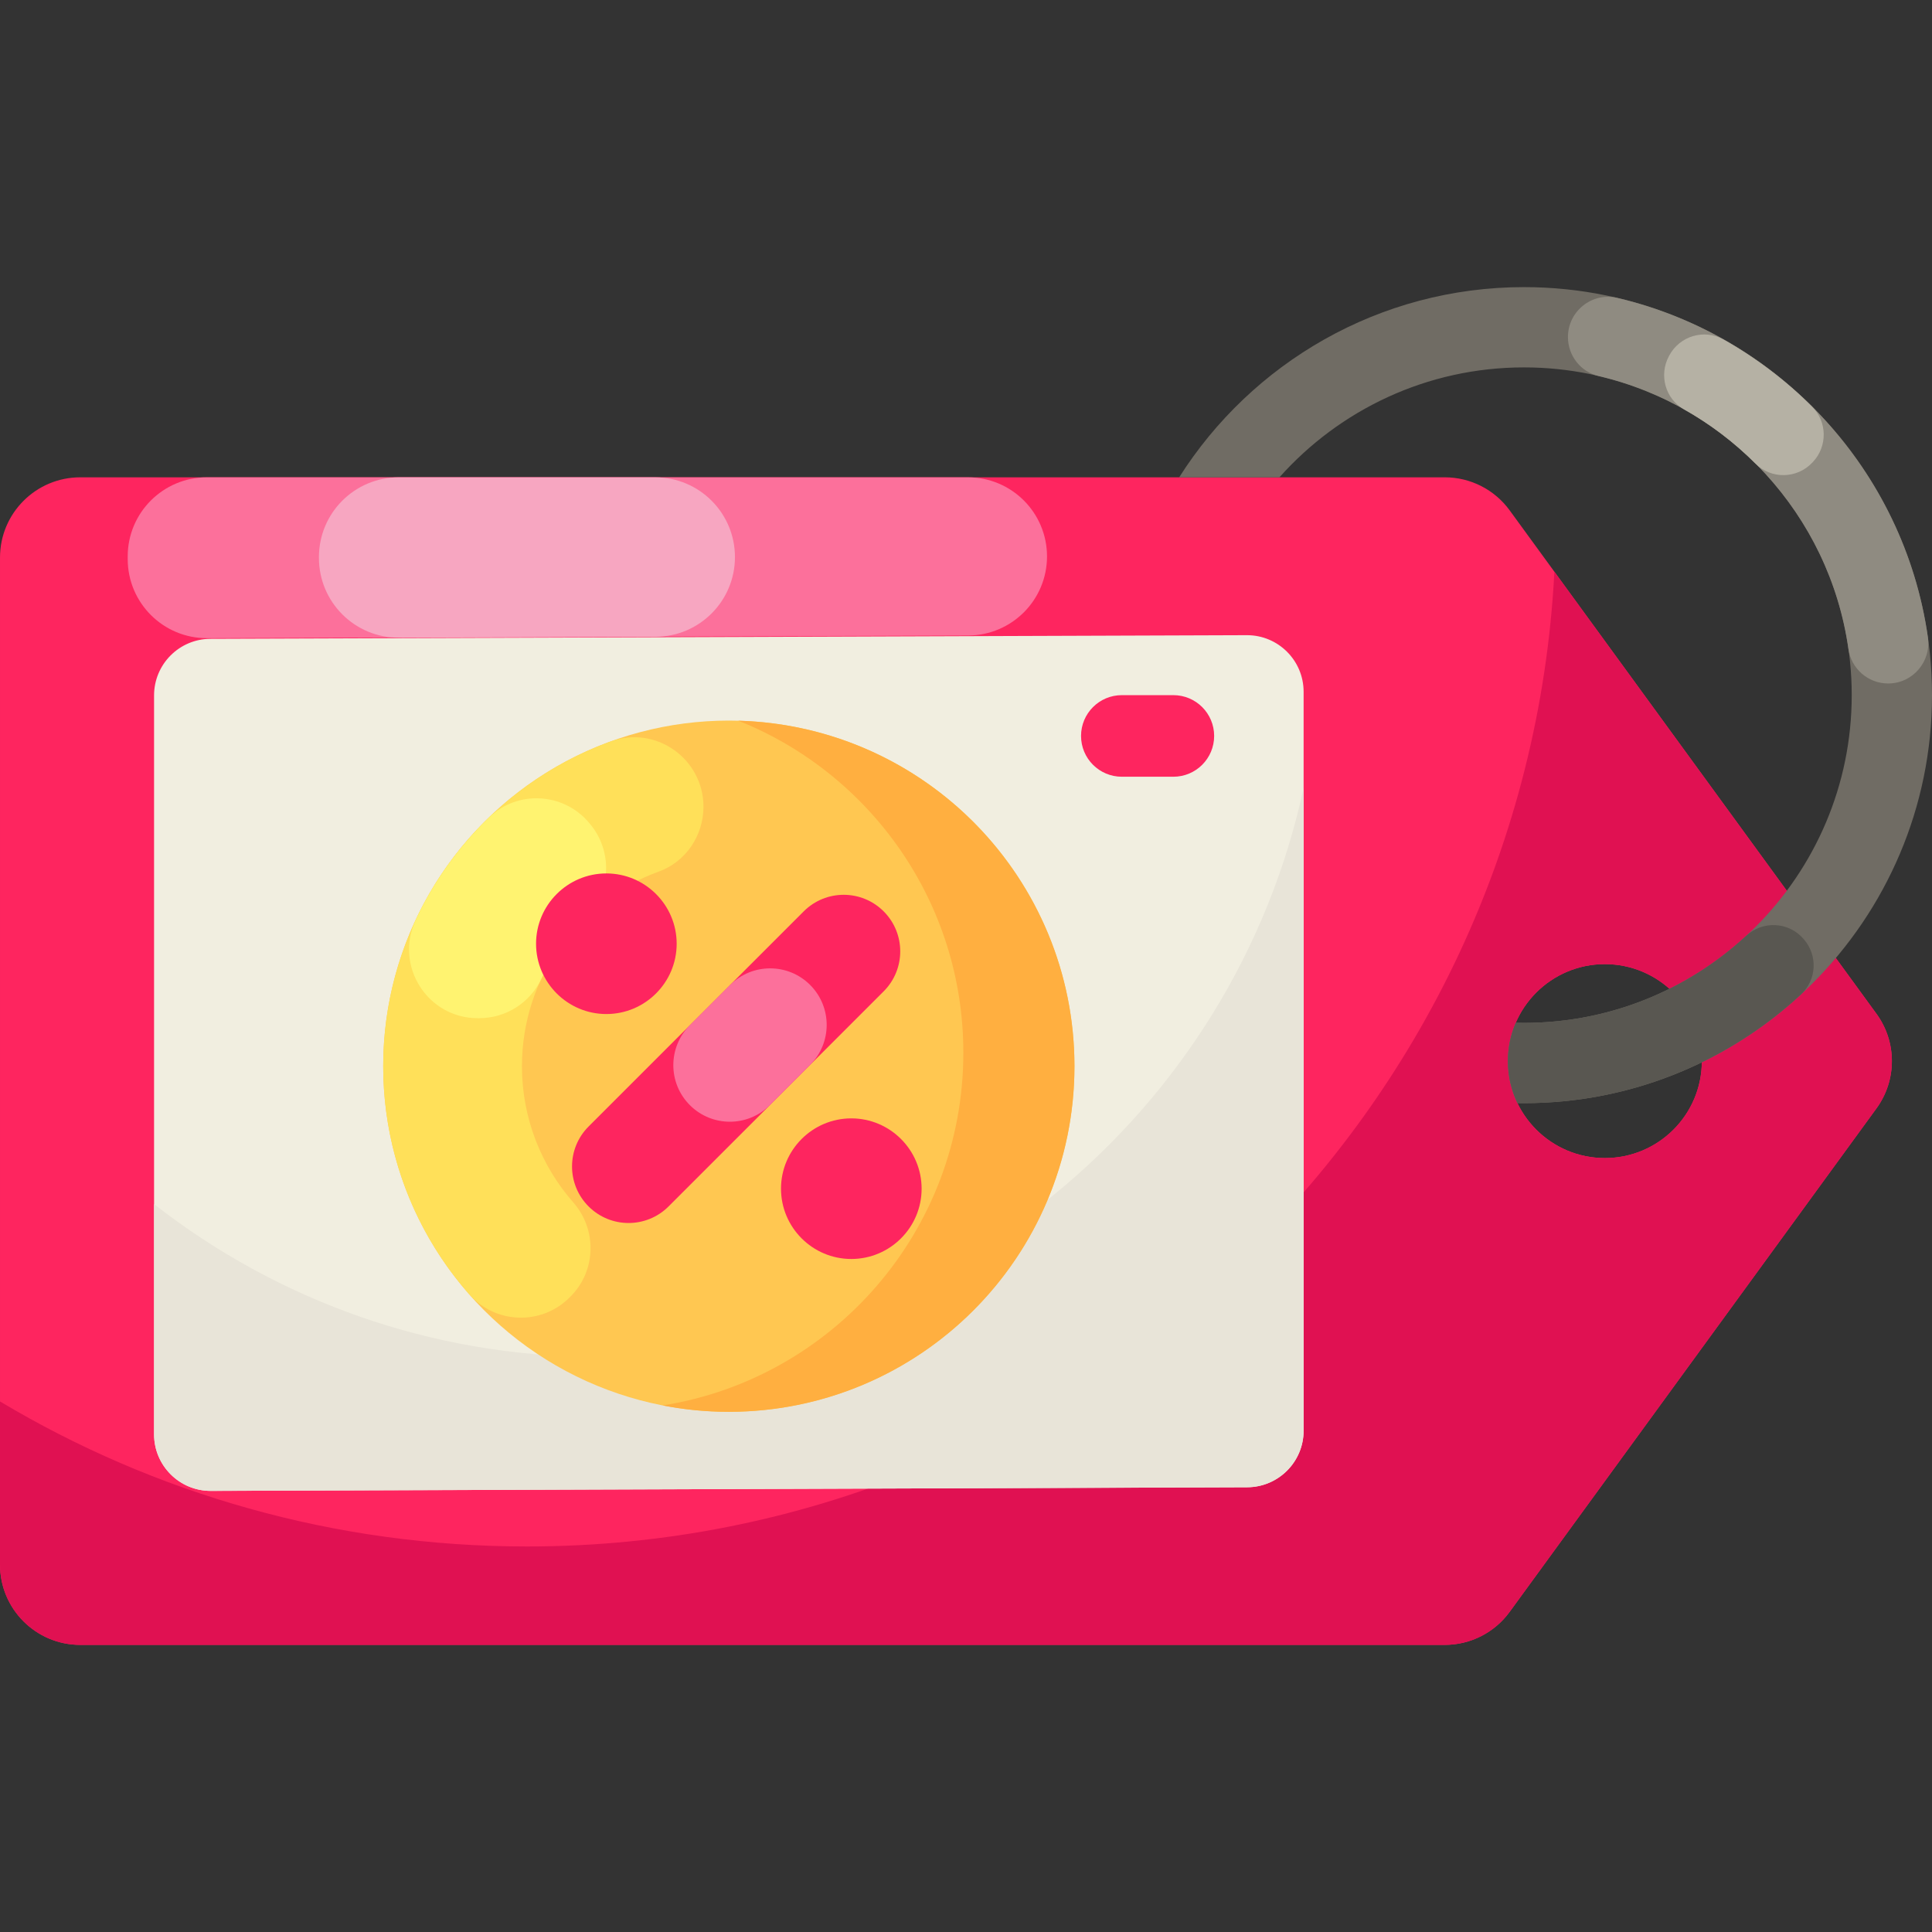 <svg id="Capa_1" enable-background="new 0 0 512 512" height="512" viewBox="0 0 512 512" width="512" xmlns="http://www.w3.org/2000/svg"><rect x="0" y="0" width="512" height="512" fill="#333333" stroke="none"/><g><g><g><g><g><path d="m497.287 268.675-97.216-133.435c-4.004-5.496-10.394-8.746-17.194-8.746h-361.604c-11.749 0-21.273 9.524-21.273 21.273v266.869c0 11.749 9.524 21.273 21.273 21.273h361.604c6.8 0 13.19-3.251 17.194-8.746l97.216-133.435c5.439-7.465 5.439-17.588 0-25.053zm-97.685 12.527c0-14.189 11.509-25.698 25.698-25.698 14.2 0 25.708 11.509 25.708 25.698s-11.508 25.698-25.708 25.698c-14.189-.001-25.698-11.509-25.698-25.698z" fill="#fe255f"/></g><g><path d="m497.29 268.68-85.36-117.16c-7.46 143.91-126.51 258.31-272.28 258.31-51.04 0-98.8-14.02-139.65-38.43v43.24c0 11.75 9.52 21.27 21.27 21.27h361.61c6.8 0 13.19-3.25 17.19-8.75l97.22-133.43c5.44-7.47 5.44-17.59 0-25.05zm-71.99 38.22c-14.19 0-25.7-11.51-25.7-25.7s11.51-25.7 25.7-25.7c14.2 0 25.71 11.51 25.71 25.7s-11.51 25.7-25.71 25.7z" fill="#e01152"/></g><path d="m40.828 380.104v-195.809c0-8.264 6.684-14.971 14.947-15l274.643-.965c8.305-.029 15.053 6.695 15.053 15v195.809c0 8.264-6.684 14.971-14.947 15l-274.643.965c-8.305.029-15.053-6.695-15.053-15z" fill="#f1eee0"/><path d="m345.47 208.77v170.37c0 8.26-6.68 14.97-14.95 15l-274.64.96c-8.3.03-15.05-6.69-15.05-15v-60.99c32.45 25.36 73.3 40.48 117.68 40.48 91.74 0 168.41-64.61 186.96-150.82z" fill="#e8e4d8"/><g><path d="m33.845 147.455v.711c0 11.604 9.429 21 21.033 20.959l201.707-.711c11.546-.041 20.885-9.412 20.885-20.959 0-11.575-9.384-20.959-20.959-20.959h-201.707c-11.575.001-20.959 9.384-20.959 20.959z" fill="#fc709b"/></g><g><path d="m173.638 126.497h-67.985c-11.671 0-21.131 9.461-21.131 21.131v.24c0 11.7 9.506 21.173 21.206 21.131l67.985-.24c11.641-.041 21.057-9.49 21.057-21.131-.001-11.671-9.462-21.131-21.132-21.131z" fill="#f7a6c1"/></g><g><path d="m512 184.221c0 59.628-48.502 108.13-108.13 108.13-.574 0-1.159 0-1.734-.021-1.627-3.361-2.531-7.137-2.531-11.126 0-3.606.745-7.041 2.095-10.158.723.021 1.447.032 2.17.032 47.896 0 86.857-38.961 86.857-86.857 0-47.885-38.961-86.857-86.857-86.857-25.74 0-48.896 11.275-64.808 29.133h-26.57c19.178-30.261 52.97-50.406 91.378-50.406 59.628-.001 108.13 48.512 108.13 108.13z" fill="#706c64"/></g><g><path d="m477.931 248.797c-3.914-4.531-10.77-4.871-15.167-.806-15.49 14.321-36.184 23.087-58.895 23.087-.723 0-1.447-.011-2.17-.032-1.351 3.117-2.095 6.552-2.095 10.158 0 3.989.904 7.765 2.531 11.126.574.021 1.159.021 1.734.021 28.322 0 54.13-10.946 73.426-28.827 4.144-3.84 4.47-10.291.776-14.565-.046-.054-.093-.108-.14-.162z" fill="#595751"/></g><g><path d="m500.379 181.129c6.503 0 11.453-5.775 10.537-12.213-6.293-44.223-39.444-79.917-82.361-89.977-6.661-1.561-13.033 3.541-13.033 10.383v.003c0 4.909 3.348 9.22 8.128 10.337 34.507 8.07 61.158 36.761 66.199 72.315.744 5.249 5.229 9.152 10.53 9.152z" fill="#8f8b81"/></g><g><path d="m480.28 122.595c.053-.056.105-.112.158-.168 3.891-4.132 3.817-10.628-.199-14.638-6.966-6.955-14.875-12.965-23.515-17.824-5.11-2.874-11.597-.915-14.357 4.257-.034.063-.067.126-.101.188-2.678 5.01-.94 11.291 4.011 14.076 6.958 3.914 13.324 8.761 18.93 14.367 4.187 4.188 11.013 4.053 15.073-.258z" fill="#b5b1a4"/></g></g></g><path d="m310.952 205.843h-13.653c-5.971 0-10.811-4.84-10.811-10.811 0-5.971 4.84-10.811 10.811-10.811h13.653c5.971 0 10.811 4.84 10.811 10.811 0 5.971-4.84 10.811-10.811 10.811z" fill="#fe255f"/></g><g><g><circle cx="193.147" cy="282.554" fill="#ffc751" r="91.592"/><g><g><path d="m284.744 282.552c0 50.584-41.014 91.598-91.598 91.598-6.005 0-11.862-.576-17.535-1.691 45.168-7.169 79.687-46.295 79.687-93.485 0-39.911-24.692-74.051-59.64-87.983 49.42 1.335 89.086 41.822 89.086 91.561z" fill="#ffaf40"/><path d="m150.925 343.865c.088-.088.177-.177.265-.265 6.817-6.81 7.084-17.711.731-24.955-8.462-9.648-13.599-22.281-13.599-36.094 0-23.706 15.126-43.934 36.233-51.562 7.186-2.597 11.872-9.549 11.872-17.189 0-12.714-12.623-21.663-24.573-17.321-35.172 12.78-60.294 46.482-60.294 86.073 0 23.168 8.603 44.32 22.788 60.444 6.954 7.906 19.128 8.311 26.577.869z" fill="#ffe059"/><path d="m129.675 216.569c-8.077 7.766-14.731 16.999-19.533 27.273-5.655 12.1 3.108 25.986 16.464 25.986h.407c7.05 0 13.467-4.071 16.46-10.454 2.859-6.097 6.811-11.584 11.601-16.209 6.916-6.678 7.43-17.558 1.219-24.897-.081-.095-.161-.19-.242-.286-6.738-7.957-18.861-8.639-26.376-1.413z" fill="#fff370"/></g></g></g><g><g><g><g><g><path d="m160.693 231.469c-10.273 0-18.631 8.358-18.631 18.631s8.358 18.631 18.631 18.631 18.631-8.358 18.631-18.631c.001-10.273-8.357-18.631-18.631-18.631z" fill="#fe255f"/></g></g><g><g><path d="m225.606 296.381c-10.273 0-18.631 8.358-18.631 18.631s8.358 18.631 18.631 18.631 18.631-8.358 18.631-18.631c-.001-10.273-8.358-18.631-18.631-18.631z" fill="#fe255f"/></g></g></g><g><g><path d="m155.985 319.72c-5.852-5.852-5.852-15.339 0-21.19l57.007-57.007c5.852-5.852 15.339-5.852 21.19 0 5.852 5.852 5.852 15.339 0 21.19l-57.007 57.007c-5.851 5.852-15.338 5.852-21.19 0z" fill="#fe255f"/></g><path d="m193.5 261.015-10.674 10.674c-5.852 5.852-5.852 15.339 0 21.19 5.852 5.852 15.339 5.852 21.19 0l10.674-10.674c5.852-5.852 5.852-15.339 0-21.19-5.851-5.852-15.338-5.852-21.19 0z" fill="#fc709b"/></g></g></g></g></g></svg>